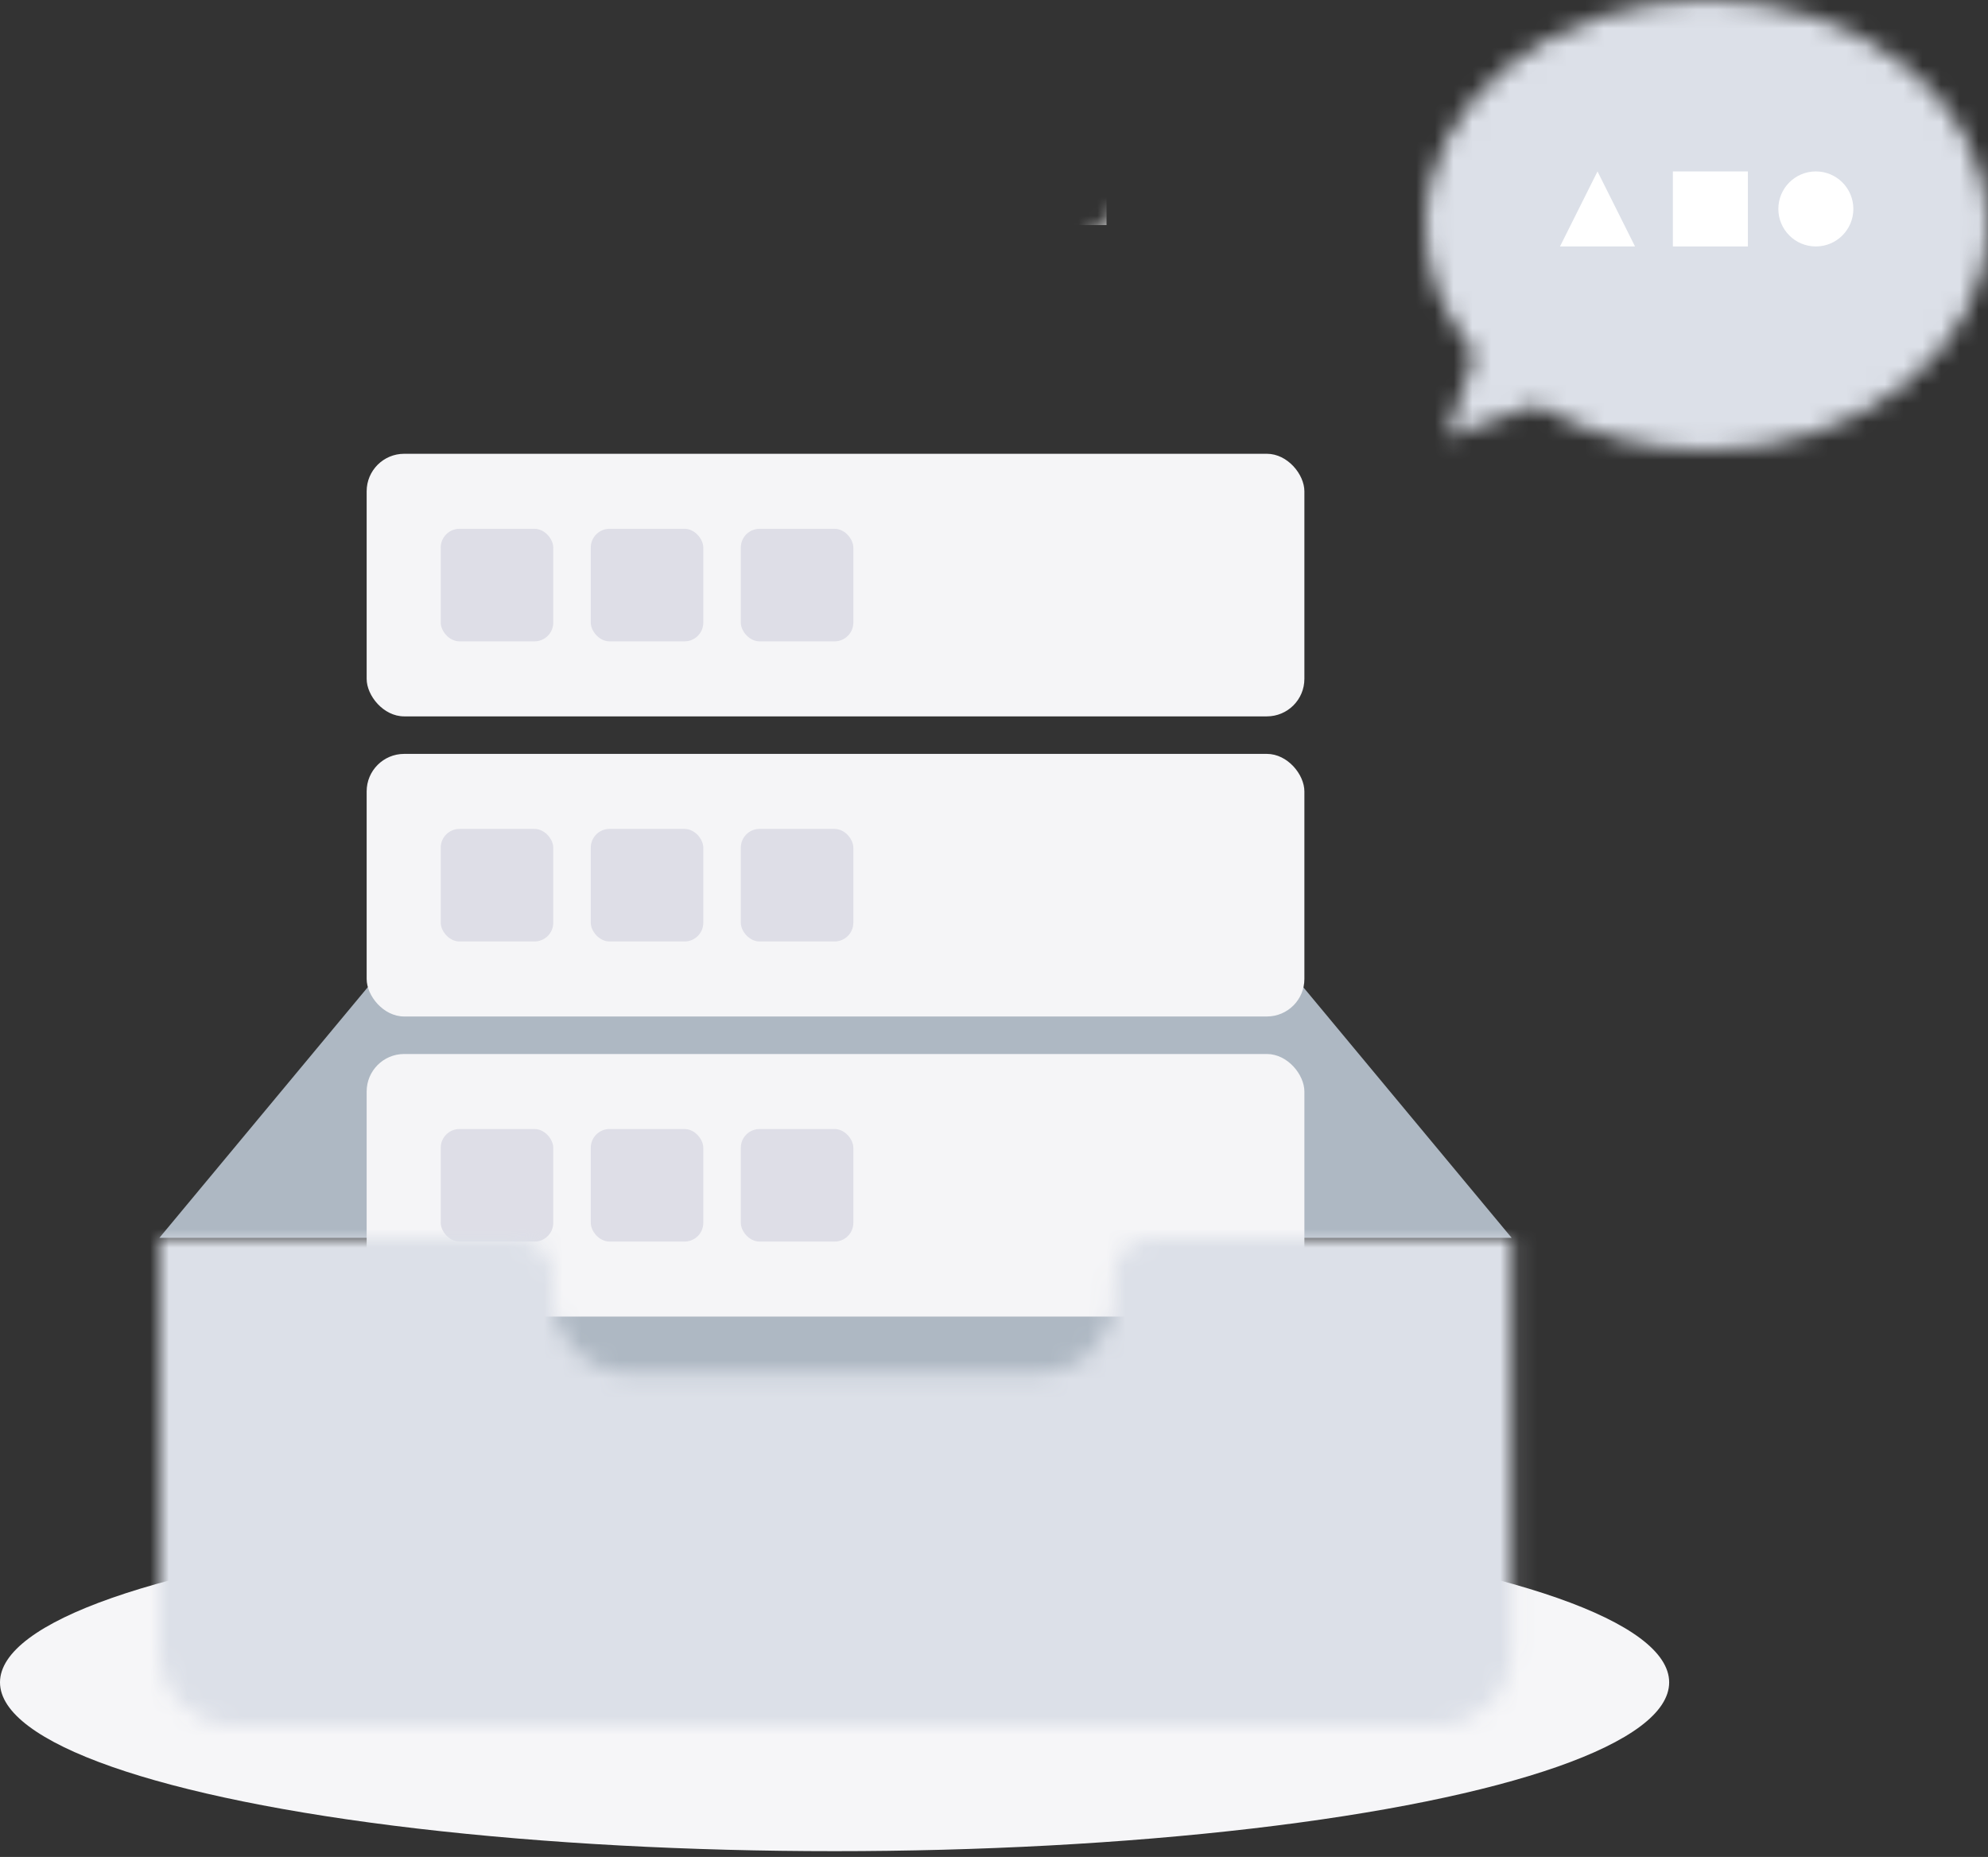 <?xml version="1.0" encoding="UTF-8"?>
<svg width="106px" height="99px" viewBox="0 0 106 99" version="1.1" xmlns="http://www.w3.org/2000/svg" xmlns:xlink="http://www.w3.org/1999/xlink">
    <rect x="0" y="0" width="106" height="99" fill="#333333" stroke="none"/>
    <title>编组 2</title>
    <defs>
        <path d="M50.886,3 L50.886,4.182 C50.887,6.391 49.097,8.182 46.889,8.182 L46.889,8.182 L25,8.182 L24.8,8.177 C22.684,8.074 21,6.325 21,4.182 L21,4.182 L21,2.999 C21,1.895 20.105,0.999 19,0.999 L19,0.999 L0,1 L0,23 C0,25.209 1.791,27 4,27 L4,27 L68.1,27 C70.309,27 72.1,25.209 72.1,23 L72.1,23 L72.1,1 L52.887,0.999 C51.782,0.999 50.886,1.896 50.886,3 L50.886,3 Z" id="path-1"></path>
        <path d="M0,12 C0,14.351 0.846,16.544 2.305,18.395 L2.305,18.395 C2.517,18.663 2.59,19.014 2.482,19.338 L2.482,19.338 L1.143,23.326 L5.489,21.717 C5.765,21.615 6.069,21.645 6.326,21.791 L6.326,21.791 C8.775,23.182 11.768,24 15,24 L15,24 C23.284,24 30,18.628 30,12 L30,12 C30,5.372 23.284,0 15,0 L15,0 C6.716,0 0,5.372 0,12 L0,12 Z" id="path-3"></path>
    </defs>
    <g id="agent管理" stroke="none" stroke-width="1" fill="none" fill-rule="evenodd">
        <g id="agent管理-空状态" transform="translate(-767, -408)">
            <g id="编组-2" transform="translate(767, 408)">
                <ellipse id="椭圆形" fill="#F6F6F8" cx="44.5" cy="89.693" rx="44.5" ry="9"></ellipse>
                <polygon id="矩形" fill="#AEB8C3" points="22.717 48.893 66.383 48.893 80.6 65.993 8.5 65.993"></polygon>
                <rect id="矩形" fill="#AEB8C3" x="24" y="66" width="37" height="11"></rect>
                <rect id="矩形" fill="#F5F5F7" x="19.55" y="24.193" width="50" height="14" rx="2"></rect>
                <rect id="矩形" fill="#DEDEE7" x="23.5" y="28.193" width="6" height="6" rx="1"></rect>
                <rect id="矩形" fill="#DEDEE7" x="31.5" y="28.193" width="6" height="6" rx="1"></rect>
                <rect id="矩形" fill="#DEDEE7" x="39.5" y="28.193" width="6" height="6" rx="1"></rect>
                <rect id="矩形" fill="#F5F5F7" x="19.55" y="40.193" width="50" height="14" rx="2"></rect>
                <rect id="矩形" fill="#DEDEE7" x="23.5" y="44.193" width="6" height="6" rx="1"></rect>
                <rect id="矩形" fill="#DEDEE7" x="31.5" y="44.193" width="6" height="6" rx="1"></rect>
                <rect id="矩形" fill="#DEDEE7" x="39.5" y="44.193" width="6" height="6" rx="1"></rect>
                <rect id="矩形" fill="#F5F5F7" x="19.55" y="56.193" width="50" height="14" rx="2"></rect>
                <rect id="矩形" fill="#DEDEE7" x="23.5" y="60.193" width="6" height="6" rx="1"></rect>
                <rect id="矩形" fill="#DEDEE7" x="31.5" y="60.193" width="6" height="6" rx="1"></rect>
                <rect id="矩形" fill="#DEDEE7" x="39.5" y="60.193" width="6" height="6" rx="1"></rect>
                <g id="编组" transform="translate(8.5, 65.011)">
                    <mask id="mask-2" fill="white">
                        <use xlink:href="#path-1"></use>
                    </mask>
                    <g id="Clip-2"></g>
                    <polygon id="Fill-1" fill="#DCE0E8" mask="url(#mask-2)" points="-5 32 77.1 32 77.1 -4 -5 -4"></polygon>
                </g>
                <g id="编组" transform="translate(76, 0)">
                    <mask id="mask-4" fill="white">
                        <use xlink:href="#path-3"></use>
                    </mask>
                    <g id="Clip-2"></g>
                    <polygon id="Fill-1" fill="#DCE0E8" mask="url(#mask-4)" points="-5 29 35 29 35 -5 -5 -5"></polygon>
                    <rect id="矩形" fill="#FFFFFF" mask="url(#mask-4)" x="-21" y="8" width="4" height="4"></rect>
                </g>
                <rect id="矩形" fill="#FFFFFF" x="89.197" y="9.139" width="4" height="4"></rect>
                <circle id="椭圆形" fill="#FFFFFF" cx="96.821" cy="11.139" r="2"></circle>
                <polygon id="三角形" fill="#FFFFFF" points="85.179 9.139 87.179 13.139 83.179 13.139"></polygon>
            </g>
        </g>
    </g>
</svg>